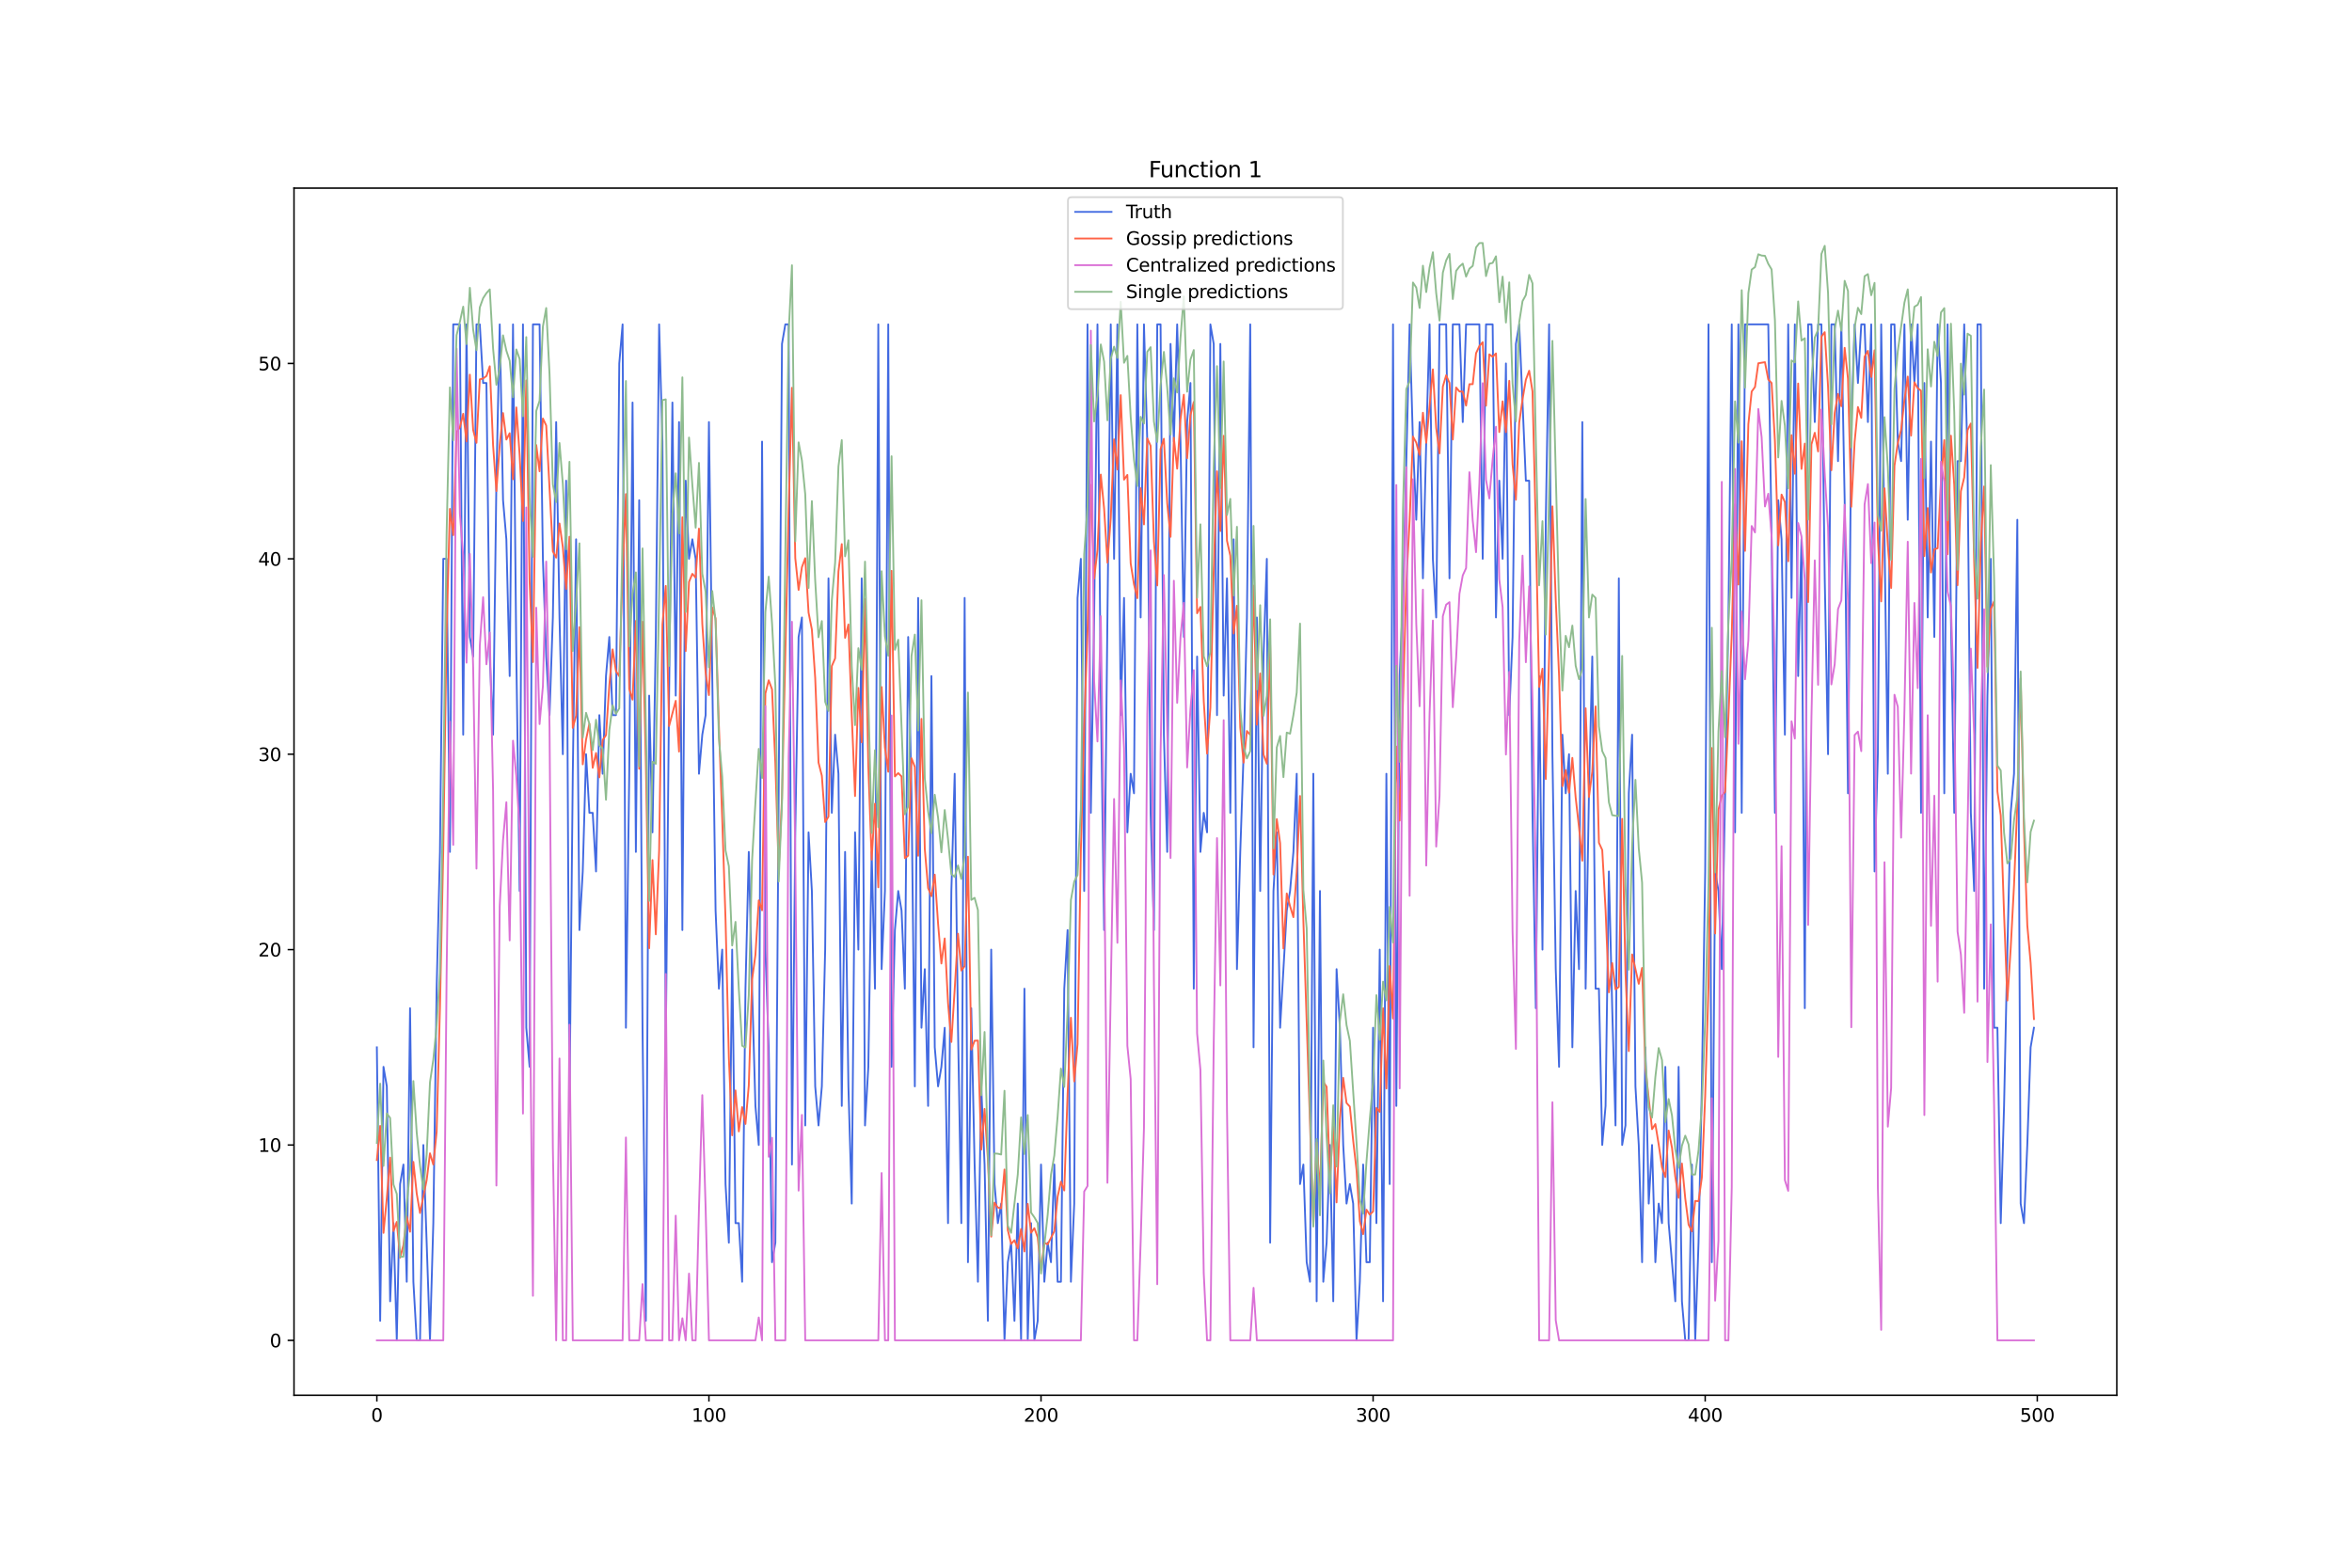 <?xml version="1.0" encoding="utf-8" standalone="no"?>
<!DOCTYPE svg PUBLIC "-//W3C//DTD SVG 1.1//EN"
  "http://www.w3.org/Graphics/SVG/1.1/DTD/svg11.dtd">
<svg xmlns:xlink="http://www.w3.org/1999/xlink" width="1296pt" height="864pt" viewBox="0 0 1296 864" xmlns="http://www.w3.org/2000/svg" version="1.1">
 <defs>
  <style type="text/css">*{stroke-linejoin: round; stroke-linecap: butt}</style>
 </defs>
 <g id="figure_1">
  <g id="patch_1">
   <path d="M 0 864 
L 1296 864 
L 1296 0 
L 0 0 
z
" style="fill: #ffffff"/>
  </g>
  <g id="axes_1">
   <g id="patch_2">
    <path d="M 162 768.96 
L 1166.4 768.96 
L 1166.4 103.68 
L 162 103.68 
z
" style="fill: #ffffff"/>
   </g>
   <g id="matplotlib.axis_1">
    <g id="xtick_1">
     <g id="line2d_1">
      <defs>
       <path id="m78ea3de2fb" d="M 0 0 
L 0 3.5 
" style="stroke: #000000; stroke-width: 0.8"/>
      </defs>
      <g>
       <use xlink:href="#m78ea3de2fb" x="207.655" y="768.96" style="stroke: #000000; stroke-width: 0.8"/>
      </g>
     </g>
     <g id="text_1">
      <!-- 0 -->
      <g transform="translate(204.473 783.558) scale(0.1 -0.1)">
       <defs>
        <path id="DejaVuSans-30" d="M 2034 4250 
Q 1547 4250 1301 3770 
Q 1056 3291 1056 2328 
Q 1056 1369 1301 889 
Q 1547 409 2034 409 
Q 2525 409 2770 889 
Q 3016 1369 3016 2328 
Q 3016 3291 2770 3770 
Q 2525 4250 2034 4250 
z
M 2034 4750 
Q 2819 4750 3233 4129 
Q 3647 3509 3647 2328 
Q 3647 1150 3233 529 
Q 2819 -91 2034 -91 
Q 1250 -91 836 529 
Q 422 1150 422 2328 
Q 422 3509 836 4129 
Q 1250 4750 2034 4750 
z
" transform="scale(0.016)"/>
       </defs>
       <use xlink:href="#DejaVuSans-30"/>
      </g>
     </g>
    </g>
    <g id="xtick_2">
     <g id="line2d_2">
      <g>
       <use xlink:href="#m78ea3de2fb" x="390.639" y="768.96" style="stroke: #000000; stroke-width: 0.8"/>
      </g>
     </g>
     <g id="text_2">
      <!-- 100 -->
      <g transform="translate(381.095 783.558) scale(0.1 -0.1)">
       <defs>
        <path id="DejaVuSans-31" d="M 794 531 
L 1825 531 
L 1825 4091 
L 703 3866 
L 703 4441 
L 1819 4666 
L 2450 4666 
L 2450 531 
L 3481 531 
L 3481 0 
L 794 0 
L 794 531 
z
" transform="scale(0.016)"/>
       </defs>
       <use xlink:href="#DejaVuSans-31"/>
       <use xlink:href="#DejaVuSans-30" x="63.623"/>
       <use xlink:href="#DejaVuSans-30" x="127.246"/>
      </g>
     </g>
    </g>
    <g id="xtick_3">
     <g id="line2d_3">
      <g>
       <use xlink:href="#m78ea3de2fb" x="573.623" y="768.96" style="stroke: #000000; stroke-width: 0.8"/>
      </g>
     </g>
     <g id="text_3">
      <!-- 200 -->
      <g transform="translate(564.079 783.558) scale(0.1 -0.1)">
       <defs>
        <path id="DejaVuSans-32" d="M 1228 531 
L 3431 531 
L 3431 0 
L 469 0 
L 469 531 
Q 828 903 1448 1529 
Q 2069 2156 2228 2338 
Q 2531 2678 2651 2914 
Q 2772 3150 2772 3378 
Q 2772 3750 2511 3984 
Q 2250 4219 1831 4219 
Q 1534 4219 1204 4116 
Q 875 4013 500 3803 
L 500 4441 
Q 881 4594 1212 4672 
Q 1544 4750 1819 4750 
Q 2544 4750 2975 4387 
Q 3406 4025 3406 3419 
Q 3406 3131 3298 2873 
Q 3191 2616 2906 2266 
Q 2828 2175 2409 1742 
Q 1991 1309 1228 531 
z
" transform="scale(0.016)"/>
       </defs>
       <use xlink:href="#DejaVuSans-32"/>
       <use xlink:href="#DejaVuSans-30" x="63.623"/>
       <use xlink:href="#DejaVuSans-30" x="127.246"/>
      </g>
     </g>
    </g>
    <g id="xtick_4">
     <g id="line2d_4">
      <g>
       <use xlink:href="#m78ea3de2fb" x="756.607" y="768.96" style="stroke: #000000; stroke-width: 0.8"/>
      </g>
     </g>
     <g id="text_4">
      <!-- 300 -->
      <g transform="translate(747.063 783.558) scale(0.1 -0.1)">
       <defs>
        <path id="DejaVuSans-33" d="M 2597 2516 
Q 3050 2419 3304 2112 
Q 3559 1806 3559 1356 
Q 3559 666 3084 287 
Q 2609 -91 1734 -91 
Q 1441 -91 1130 -33 
Q 819 25 488 141 
L 488 750 
Q 750 597 1062 519 
Q 1375 441 1716 441 
Q 2309 441 2620 675 
Q 2931 909 2931 1356 
Q 2931 1769 2642 2001 
Q 2353 2234 1838 2234 
L 1294 2234 
L 1294 2753 
L 1863 2753 
Q 2328 2753 2575 2939 
Q 2822 3125 2822 3475 
Q 2822 3834 2567 4026 
Q 2313 4219 1838 4219 
Q 1578 4219 1281 4162 
Q 984 4106 628 3988 
L 628 4550 
Q 988 4650 1302 4700 
Q 1616 4750 1894 4750 
Q 2613 4750 3031 4423 
Q 3450 4097 3450 3541 
Q 3450 3153 3228 2886 
Q 3006 2619 2597 2516 
z
" transform="scale(0.016)"/>
       </defs>
       <use xlink:href="#DejaVuSans-33"/>
       <use xlink:href="#DejaVuSans-30" x="63.623"/>
       <use xlink:href="#DejaVuSans-30" x="127.246"/>
      </g>
     </g>
    </g>
    <g id="xtick_5">
     <g id="line2d_5">
      <g>
       <use xlink:href="#m78ea3de2fb" x="939.591" y="768.96" style="stroke: #000000; stroke-width: 0.8"/>
      </g>
     </g>
     <g id="text_5">
      <!-- 400 -->
      <g transform="translate(930.047 783.558) scale(0.1 -0.1)">
       <defs>
        <path id="DejaVuSans-34" d="M 2419 4116 
L 825 1625 
L 2419 1625 
L 2419 4116 
z
M 2253 4666 
L 3047 4666 
L 3047 1625 
L 3713 1625 
L 3713 1100 
L 3047 1100 
L 3047 0 
L 2419 0 
L 2419 1100 
L 313 1100 
L 313 1709 
L 2253 4666 
z
" transform="scale(0.016)"/>
       </defs>
       <use xlink:href="#DejaVuSans-34"/>
       <use xlink:href="#DejaVuSans-30" x="63.623"/>
       <use xlink:href="#DejaVuSans-30" x="127.246"/>
      </g>
     </g>
    </g>
    <g id="xtick_6">
     <g id="line2d_6">
      <g>
       <use xlink:href="#m78ea3de2fb" x="1122.575" y="768.96" style="stroke: #000000; stroke-width: 0.8"/>
      </g>
     </g>
     <g id="text_6">
      <!-- 500 -->
      <g transform="translate(1113.032 783.558) scale(0.1 -0.1)">
       <defs>
        <path id="DejaVuSans-35" d="M 691 4666 
L 3169 4666 
L 3169 4134 
L 1269 4134 
L 1269 2991 
Q 1406 3038 1543 3061 
Q 1681 3084 1819 3084 
Q 2600 3084 3056 2656 
Q 3513 2228 3513 1497 
Q 3513 744 3044 326 
Q 2575 -91 1722 -91 
Q 1428 -91 1123 -41 
Q 819 9 494 109 
L 494 744 
Q 775 591 1075 516 
Q 1375 441 1709 441 
Q 2250 441 2565 725 
Q 2881 1009 2881 1497 
Q 2881 1984 2565 2268 
Q 2250 2553 1709 2553 
Q 1456 2553 1204 2497 
Q 953 2441 691 2322 
L 691 4666 
z
" transform="scale(0.016)"/>
       </defs>
       <use xlink:href="#DejaVuSans-35"/>
       <use xlink:href="#DejaVuSans-30" x="63.623"/>
       <use xlink:href="#DejaVuSans-30" x="127.246"/>
      </g>
     </g>
    </g>
   </g>
   <g id="matplotlib.axis_2">
    <g id="ytick_1">
     <g id="line2d_7">
      <defs>
       <path id="m65d6805115" d="M 0 0 
L -3.5 0 
" style="stroke: #000000; stroke-width: 0.8"/>
      </defs>
      <g>
       <use xlink:href="#m65d6805115" x="162" y="738.72" style="stroke: #000000; stroke-width: 0.8"/>
      </g>
     </g>
     <g id="text_7">
      <!-- 0 -->
      <g transform="translate(148.637 742.519) scale(0.1 -0.1)">
       <use xlink:href="#DejaVuSans-30"/>
      </g>
     </g>
    </g>
    <g id="ytick_2">
     <g id="line2d_8">
      <g>
       <use xlink:href="#m65d6805115" x="162" y="631.037" style="stroke: #000000; stroke-width: 0.8"/>
      </g>
     </g>
     <g id="text_8">
      <!-- 10 -->
      <g transform="translate(142.275 634.837) scale(0.1 -0.1)">
       <use xlink:href="#DejaVuSans-31"/>
       <use xlink:href="#DejaVuSans-30" x="63.623"/>
      </g>
     </g>
    </g>
    <g id="ytick_3">
     <g id="line2d_9">
      <g>
       <use xlink:href="#m65d6805115" x="162" y="523.355" style="stroke: #000000; stroke-width: 0.8"/>
      </g>
     </g>
     <g id="text_9">
      <!-- 20 -->
      <g transform="translate(142.275 527.154) scale(0.1 -0.1)">
       <use xlink:href="#DejaVuSans-32"/>
       <use xlink:href="#DejaVuSans-30" x="63.623"/>
      </g>
     </g>
    </g>
    <g id="ytick_4">
     <g id="line2d_10">
      <g>
       <use xlink:href="#m65d6805115" x="162" y="415.672" style="stroke: #000000; stroke-width: 0.8"/>
      </g>
     </g>
     <g id="text_10">
      <!-- 30 -->
      <g transform="translate(142.275 419.471) scale(0.1 -0.1)">
       <use xlink:href="#DejaVuSans-33"/>
       <use xlink:href="#DejaVuSans-30" x="63.623"/>
      </g>
     </g>
    </g>
    <g id="ytick_5">
     <g id="line2d_11">
      <g>
       <use xlink:href="#m65d6805115" x="162" y="307.989" style="stroke: #000000; stroke-width: 0.8"/>
      </g>
     </g>
     <g id="text_11">
      <!-- 40 -->
      <g transform="translate(142.275 311.789) scale(0.1 -0.1)">
       <use xlink:href="#DejaVuSans-34"/>
       <use xlink:href="#DejaVuSans-30" x="63.623"/>
      </g>
     </g>
    </g>
    <g id="ytick_6">
     <g id="line2d_12">
      <g>
       <use xlink:href="#m65d6805115" x="162" y="200.307" style="stroke: #000000; stroke-width: 0.8"/>
      </g>
     </g>
     <g id="text_12">
      <!-- 50 -->
      <g transform="translate(142.275 204.106) scale(0.1 -0.1)">
       <use xlink:href="#DejaVuSans-35"/>
       <use xlink:href="#DejaVuSans-30" x="63.623"/>
      </g>
     </g>
    </g>
   </g>
   <g id="line2d_13">
    <path d="M 207.655 577.196 
L 209.484 727.952 
L 211.314 587.964 
L 213.144 598.733 
L 214.974 717.183 
L 216.804 674.11 
L 218.634 738.72 
L 220.463 652.574 
L 222.293 641.806 
L 224.123 706.415 
L 225.953 555.66 
L 227.783 706.415 
L 229.613 738.72 
L 231.442 738.72 
L 233.272 631.037 
L 236.932 738.72 
L 238.762 674.11 
L 240.592 544.891 
L 242.422 469.513 
L 244.251 307.989 
L 246.081 307.989 
L 247.911 469.513 
L 249.741 178.77 
L 253.401 178.77 
L 255.23 404.904 
L 257.06 178.77 
L 258.89 351.063 
L 260.72 361.831 
L 262.55 178.77 
L 264.38 178.77 
L 266.209 211.075 
L 268.039 211.075 
L 269.869 361.831 
L 271.699 404.904 
L 273.529 264.916 
L 275.359 178.77 
L 277.189 275.685 
L 279.018 297.221 
L 280.848 372.599 
L 282.678 178.77 
L 284.508 361.831 
L 286.338 491.05 
L 288.168 178.77 
L 289.997 566.428 
L 291.827 587.964 
L 293.657 178.77 
L 297.317 178.77 
L 299.147 307.989 
L 300.976 361.831 
L 302.806 394.136 
L 304.636 340.294 
L 306.466 232.612 
L 308.296 340.294 
L 310.126 415.672 
L 311.956 264.916 
L 313.785 609.501 
L 315.615 426.44 
L 317.445 297.221 
L 319.275 512.586 
L 321.105 480.282 
L 322.935 415.672 
L 324.764 447.977 
L 326.594 447.977 
L 328.424 480.282 
L 330.254 394.136 
L 332.084 426.44 
L 333.914 372.599 
L 335.743 351.063 
L 337.573 394.136 
L 339.403 394.136 
L 341.233 200.307 
L 343.063 178.77 
L 344.893 566.428 
L 346.723 426.44 
L 348.552 221.843 
L 350.382 469.513 
L 352.212 275.685 
L 354.042 566.428 
L 355.872 727.952 
L 357.702 383.367 
L 359.531 458.745 
L 361.361 351.063 
L 363.191 178.77 
L 365.021 243.38 
L 366.851 577.196 
L 368.681 383.367 
L 370.51 221.843 
L 372.34 383.367 
L 374.17 232.612 
L 376 512.586 
L 377.83 264.916 
L 379.66 307.989 
L 381.489 297.221 
L 383.319 307.989 
L 385.149 426.44 
L 386.979 404.904 
L 388.809 394.136 
L 390.639 232.612 
L 392.469 372.599 
L 394.298 501.818 
L 396.128 544.891 
L 397.958 523.355 
L 399.788 652.574 
L 401.618 684.879 
L 403.448 523.355 
L 405.277 674.11 
L 407.107 674.11 
L 408.937 706.415 
L 410.767 544.891 
L 412.597 469.513 
L 414.427 544.891 
L 416.256 609.501 
L 418.086 631.037 
L 419.916 243.38 
L 421.746 523.355 
L 423.576 577.196 
L 425.406 695.647 
L 427.236 684.879 
L 430.895 189.539 
L 432.725 178.77 
L 434.555 178.77 
L 436.385 641.806 
L 438.215 458.745 
L 440.044 351.063 
L 441.874 340.294 
L 443.704 620.269 
L 445.534 458.745 
L 447.364 491.05 
L 449.194 598.733 
L 451.023 620.269 
L 452.853 598.733 
L 454.683 523.355 
L 456.513 318.758 
L 458.343 447.977 
L 460.173 404.904 
L 462.003 426.44 
L 463.832 609.501 
L 465.662 469.513 
L 467.492 598.733 
L 469.322 663.342 
L 471.152 458.745 
L 472.982 523.355 
L 474.811 318.758 
L 476.641 620.269 
L 478.471 587.964 
L 480.301 469.513 
L 482.131 544.891 
L 483.961 178.77 
L 485.79 534.123 
L 487.62 491.05 
L 489.45 178.77 
L 491.28 587.964 
L 493.11 512.586 
L 494.94 491.05 
L 496.77 501.818 
L 498.599 544.891 
L 500.429 351.063 
L 502.259 437.209 
L 504.089 598.733 
L 505.919 329.526 
L 507.749 566.428 
L 509.578 534.123 
L 511.408 609.501 
L 513.238 372.599 
L 515.068 577.196 
L 516.898 598.733 
L 518.728 587.964 
L 520.557 566.428 
L 522.387 674.11 
L 524.217 491.05 
L 526.047 426.44 
L 527.877 566.428 
L 529.707 674.11 
L 531.536 329.526 
L 533.366 695.647 
L 535.196 555.66 
L 537.026 641.806 
L 538.856 706.415 
L 540.686 598.733 
L 542.516 641.806 
L 544.345 727.952 
L 546.175 523.355 
L 548.005 652.574 
L 549.835 674.11 
L 551.665 663.342 
L 553.495 738.72 
L 555.324 695.647 
L 557.154 684.879 
L 558.984 727.952 
L 560.814 663.342 
L 562.644 738.72 
L 564.474 544.891 
L 566.303 738.72 
L 568.133 674.11 
L 569.963 738.72 
L 571.793 727.952 
L 573.623 641.806 
L 575.453 706.415 
L 577.283 684.879 
L 579.112 695.647 
L 580.942 641.806 
L 582.772 706.415 
L 584.602 706.415 
L 586.432 544.891 
L 588.262 512.586 
L 590.091 706.415 
L 591.921 663.342 
L 593.751 329.526 
L 595.581 307.989 
L 597.411 491.05 
L 599.241 178.77 
L 601.07 447.977 
L 602.9 340.294 
L 604.73 178.77 
L 606.56 383.367 
L 608.39 512.586 
L 610.22 340.294 
L 612.05 178.77 
L 613.879 307.989 
L 615.709 178.77 
L 617.539 394.136 
L 619.369 329.526 
L 621.199 458.745 
L 623.029 426.44 
L 624.858 437.209 
L 626.688 178.77 
L 628.518 340.294 
L 630.348 178.77 
L 632.178 243.38 
L 634.008 447.977 
L 635.837 512.586 
L 637.667 178.77 
L 639.497 178.77 
L 641.327 404.904 
L 643.157 469.513 
L 644.987 189.539 
L 646.817 243.38 
L 648.646 178.77 
L 650.476 243.38 
L 652.306 351.063 
L 654.136 232.612 
L 655.966 211.075 
L 657.796 544.891 
L 659.625 361.831 
L 661.455 469.513 
L 663.285 447.977 
L 665.115 458.745 
L 666.945 178.77 
L 668.775 189.539 
L 670.604 394.136 
L 672.434 189.539 
L 674.264 383.367 
L 676.094 318.758 
L 677.924 447.977 
L 679.754 297.221 
L 681.583 534.123 
L 683.413 469.513 
L 685.243 415.672 
L 687.073 340.294 
L 688.903 178.77 
L 690.733 577.196 
L 692.563 340.294 
L 694.392 491.05 
L 696.222 361.831 
L 698.052 307.989 
L 699.882 684.879 
L 701.712 491.05 
L 703.542 458.745 
L 705.371 566.428 
L 709.031 501.818 
L 710.861 491.05 
L 712.691 469.513 
L 714.521 426.44 
L 716.35 652.574 
L 718.18 641.806 
L 720.01 695.647 
L 721.84 706.415 
L 723.67 426.44 
L 725.5 717.183 
L 727.33 491.05 
L 729.159 706.415 
L 730.989 684.879 
L 732.819 631.037 
L 734.649 717.183 
L 736.479 534.123 
L 738.309 566.428 
L 740.138 631.037 
L 741.968 663.342 
L 743.798 652.574 
L 745.628 663.342 
L 747.458 738.72 
L 749.288 706.415 
L 751.117 641.806 
L 752.947 695.647 
L 754.777 695.647 
L 756.607 566.428 
L 758.437 674.11 
L 760.267 523.355 
L 762.097 717.183 
L 763.926 426.44 
L 765.756 652.574 
L 767.586 178.77 
L 769.416 609.501 
L 771.246 372.599 
L 773.076 329.526 
L 776.735 178.77 
L 778.565 243.38 
L 780.395 286.453 
L 782.225 232.612 
L 784.055 318.758 
L 785.884 243.38 
L 787.714 178.77 
L 789.544 307.989 
L 791.374 340.294 
L 793.204 178.77 
L 796.864 178.77 
L 798.693 318.758 
L 800.523 178.77 
L 804.183 178.77 
L 806.013 232.612 
L 807.843 178.77 
L 815.162 178.77 
L 816.992 307.989 
L 818.822 178.77 
L 822.481 178.77 
L 824.311 340.294 
L 826.141 264.916 
L 827.971 307.989 
L 829.801 200.307 
L 831.63 394.136 
L 833.46 351.063 
L 835.29 189.539 
L 837.12 178.77 
L 840.78 264.916 
L 842.61 264.916 
L 844.439 447.977 
L 846.269 555.66 
L 848.099 372.599 
L 849.929 523.355 
L 851.759 286.453 
L 853.589 178.77 
L 855.418 415.672 
L 857.248 534.123 
L 859.078 587.964 
L 860.908 404.904 
L 862.738 437.209 
L 864.568 415.672 
L 866.397 577.196 
L 868.227 491.05 
L 870.057 534.123 
L 871.887 232.612 
L 873.717 544.891 
L 875.547 437.209 
L 877.377 361.831 
L 879.206 544.891 
L 881.036 544.891 
L 882.866 631.037 
L 884.696 609.501 
L 886.526 480.282 
L 888.356 555.66 
L 890.185 620.269 
L 892.015 318.758 
L 893.845 631.037 
L 895.675 620.269 
L 897.505 437.209 
L 899.335 404.904 
L 901.164 598.733 
L 902.994 631.037 
L 904.824 695.647 
L 906.654 577.196 
L 908.484 663.342 
L 910.314 631.037 
L 912.144 695.647 
L 913.973 663.342 
L 915.803 674.11 
L 917.633 587.964 
L 919.463 674.11 
L 923.123 717.183 
L 924.952 587.964 
L 926.782 717.183 
L 928.612 738.72 
L 930.442 738.72 
L 932.272 641.806 
L 934.102 738.72 
L 935.931 684.879 
L 937.761 598.733 
L 939.591 480.282 
L 941.421 178.77 
L 943.251 695.647 
L 945.081 480.282 
L 946.911 491.05 
L 948.74 534.123 
L 952.4 340.294 
L 954.23 178.77 
L 956.06 458.745 
L 957.89 178.77 
L 959.719 447.977 
L 961.549 178.77 
L 974.358 178.77 
L 976.188 297.221 
L 978.018 447.977 
L 979.848 275.685 
L 981.678 297.221 
L 983.507 404.904 
L 985.337 178.77 
L 987.167 329.526 
L 988.997 178.77 
L 990.827 372.599 
L 992.657 297.221 
L 994.486 555.66 
L 996.316 178.77 
L 998.146 178.77 
L 999.976 232.612 
L 1001.806 178.77 
L 1003.636 178.77 
L 1005.465 318.758 
L 1007.295 415.672 
L 1009.125 178.77 
L 1010.955 178.77 
L 1012.785 254.148 
L 1014.615 178.77 
L 1016.444 275.685 
L 1018.274 437.209 
L 1020.104 232.612 
L 1021.934 178.77 
L 1023.764 211.075 
L 1025.594 178.77 
L 1027.424 178.77 
L 1029.253 232.612 
L 1031.083 178.77 
L 1032.913 480.282 
L 1034.743 415.672 
L 1036.573 178.77 
L 1038.403 297.221 
L 1040.232 426.44 
L 1042.062 178.77 
L 1043.892 178.77 
L 1045.722 243.38 
L 1047.552 254.148 
L 1049.382 178.77 
L 1051.211 286.453 
L 1053.041 178.77 
L 1054.871 211.075 
L 1056.701 178.77 
L 1058.531 447.977 
L 1060.361 211.075 
L 1062.191 340.294 
L 1064.02 243.38 
L 1065.85 351.063 
L 1067.68 178.77 
L 1069.51 211.075 
L 1071.34 437.209 
L 1073.17 178.77 
L 1074.999 340.294 
L 1076.829 447.977 
L 1078.659 254.148 
L 1080.489 254.148 
L 1082.319 178.77 
L 1084.149 254.148 
L 1085.978 447.977 
L 1087.808 491.05 
L 1089.638 178.77 
L 1091.468 178.77 
L 1093.298 544.891 
L 1095.128 383.367 
L 1096.958 307.989 
L 1098.787 566.428 
L 1100.617 566.428 
L 1102.447 674.11 
L 1104.277 609.501 
L 1106.107 523.355 
L 1107.937 447.977 
L 1109.766 426.44 
L 1111.596 286.453 
L 1113.426 663.342 
L 1115.256 674.11 
L 1117.086 631.037 
L 1118.916 577.196 
L 1120.745 566.428 
L 1120.745 566.428 
" clip-path="url(#p6a05d0fd30)" style="fill: none; stroke: #4169e1; stroke-linecap: square"/>
   </g>
   <g id="line2d_14">
    <path d="M 207.655 639.331 
L 209.484 620.522 
L 211.314 679.474 
L 213.144 660.331 
L 214.974 637.991 
L 216.804 678.475 
L 218.634 673.435 
L 220.463 693.126 
L 222.293 686.26 
L 224.123 670.418 
L 225.953 678.857 
L 227.783 640.343 
L 229.613 657.76 
L 231.442 668.533 
L 235.102 650.408 
L 236.932 635.632 
L 238.762 641.848 
L 240.592 623.783 
L 242.422 555.436 
L 244.251 468.261 
L 246.081 348.719 
L 247.911 280.464 
L 249.741 294.929 
L 251.571 238.173 
L 253.401 235.525 
L 255.23 228.041 
L 257.06 243.279 
L 258.89 206.487 
L 260.72 237.014 
L 262.55 244.062 
L 264.38 209.075 
L 266.209 208.59 
L 268.039 207.234 
L 269.869 201.853 
L 271.699 245.41 
L 273.529 270.632 
L 275.359 245.11 
L 277.189 227.657 
L 279.018 242.262 
L 280.848 238.745 
L 282.678 264.122 
L 284.508 224.538 
L 286.338 250.956 
L 288.168 287.14 
L 289.997 209.66 
L 291.827 320.239 
L 293.657 364.902 
L 295.487 245.292 
L 297.317 259.755 
L 299.147 230.642 
L 300.976 234.508 
L 304.636 303.887 
L 306.466 307.355 
L 308.296 288.493 
L 310.126 301.494 
L 311.956 324.637 
L 313.785 295.799 
L 315.615 401.161 
L 317.445 394.479 
L 319.275 345.65 
L 321.105 421.249 
L 322.935 407.603 
L 324.764 398.868 
L 326.594 423.144 
L 328.424 415.013 
L 330.254 428.439 
L 332.084 407.872 
L 333.914 405.166 
L 335.743 377.842 
L 337.573 357.903 
L 339.403 369.875 
L 341.233 372.679 
L 343.063 315.33 
L 344.893 272.301 
L 346.723 379.752 
L 348.552 385.595 
L 350.382 342.208 
L 352.212 423.698 
L 354.042 342.636 
L 355.872 419.99 
L 357.702 522.604 
L 359.531 474.026 
L 361.361 514.934 
L 363.191 468.692 
L 365.021 344.166 
L 366.851 322.909 
L 368.681 400.141 
L 372.34 386.229 
L 374.17 414.216 
L 376 285.092 
L 377.83 358.83 
L 379.66 320.697 
L 381.489 316.25 
L 383.319 318.344 
L 385.149 291.34 
L 386.979 343.867 
L 388.809 370.786 
L 390.639 383.096 
L 392.469 334.834 
L 394.298 340.809 
L 396.128 400.216 
L 397.958 451.125 
L 399.788 506.91 
L 401.618 583.033 
L 403.448 625.711 
L 405.277 600.972 
L 407.107 623.564 
L 408.937 610.155 
L 410.767 619.438 
L 412.597 598.246 
L 414.427 539.795 
L 416.256 526.216 
L 418.086 496.212 
L 419.916 501.701 
L 421.746 382.162 
L 423.576 374.922 
L 425.406 379.924 
L 427.236 420.611 
L 429.065 479.298 
L 430.895 439.949 
L 434.555 281.288 
L 436.385 213.708 
L 438.215 307.61 
L 440.044 325.138 
L 441.874 312.552 
L 443.704 307.637 
L 445.534 337.62 
L 447.364 346.967 
L 449.194 373.651 
L 451.023 420.261 
L 452.853 427.534 
L 454.683 453.039 
L 456.513 450.078 
L 458.343 367.077 
L 460.173 362.862 
L 462.003 314.953 
L 463.832 299.869 
L 465.662 351.539 
L 467.492 344.161 
L 469.322 393.992 
L 471.152 438.734 
L 472.982 379.129 
L 474.811 409.114 
L 476.641 330.151 
L 478.471 422.603 
L 480.301 473.773 
L 482.131 442.937 
L 483.961 489.018 
L 485.79 378.638 
L 487.62 412.014 
L 489.45 425.344 
L 491.28 314.593 
L 493.11 427.902 
L 494.94 426.087 
L 496.77 427.918 
L 498.599 472.962 
L 500.429 471.55 
L 502.259 417.863 
L 504.089 422.665 
L 505.919 471.653 
L 507.749 396.192 
L 509.578 467.919 
L 511.408 489.44 
L 513.238 493.906 
L 515.068 482.046 
L 516.898 509.061 
L 518.728 531.009 
L 520.557 517.209 
L 522.387 552.753 
L 524.217 574.261 
L 526.047 545.415 
L 527.877 514.584 
L 529.707 534.884 
L 531.536 532.478 
L 533.366 472.146 
L 535.196 578.488 
L 537.026 573.569 
L 538.856 573.496 
L 540.686 633.596 
L 542.516 611.157 
L 544.345 638.956 
L 546.175 681.57 
L 548.005 662.813 
L 549.835 665.504 
L 551.665 665.956 
L 553.495 644.54 
L 555.324 677.928 
L 557.154 685.556 
L 558.984 683.526 
L 560.814 687.998 
L 562.644 677.349 
L 564.474 689.72 
L 566.303 663.488 
L 568.133 679.412 
L 569.963 676.884 
L 571.793 681.927 
L 573.623 699.794 
L 575.453 684.955 
L 577.283 685.787 
L 580.942 678.578 
L 582.772 659.516 
L 584.602 651.266 
L 586.432 656.103 
L 588.262 603.062 
L 590.091 560.915 
L 591.921 595.988 
L 593.751 575.452 
L 595.581 468.702 
L 597.411 400.307 
L 599.241 348.093 
L 601.07 267.232 
L 602.9 318.895 
L 604.73 303.207 
L 606.56 261.538 
L 608.39 280.37 
L 610.22 310.074 
L 612.05 285.576 
L 613.879 242.133 
L 615.709 258.739 
L 617.539 217.775 
L 619.369 264.352 
L 621.199 261.735 
L 623.029 310.484 
L 624.858 322.033 
L 626.688 329.673 
L 628.518 269.07 
L 630.348 289.005 
L 632.178 241.627 
L 634.008 245.681 
L 635.837 298.376 
L 637.667 322.657 
L 639.497 247.487 
L 641.327 241.806 
L 643.157 277.382 
L 644.987 295.857 
L 646.817 241.299 
L 648.646 258.312 
L 650.476 231.074 
L 652.306 217.542 
L 654.136 252.519 
L 655.966 228.85 
L 657.796 221.527 
L 659.625 337.986 
L 661.455 334.498 
L 663.285 386.275 
L 665.115 415.305 
L 666.945 389.998 
L 668.775 314.298 
L 670.604 259.727 
L 672.434 292.679 
L 674.264 240.188 
L 676.094 297.993 
L 677.924 306.229 
L 679.754 349.153 
L 681.583 333.828 
L 683.413 400.962 
L 685.243 420.316 
L 687.073 402.862 
L 688.903 405.052 
L 690.733 322.715 
L 692.563 399.415 
L 694.392 371.152 
L 696.222 415.884 
L 698.052 420.92 
L 699.882 355.453 
L 701.712 481.949 
L 703.542 451.467 
L 705.371 464.633 
L 707.201 522.717 
L 709.031 492.401 
L 710.861 499.451 
L 712.691 505.48 
L 714.521 480.465 
L 716.35 438.67 
L 718.18 507.293 
L 723.67 675.122 
L 725.5 629.7 
L 727.33 656.843 
L 729.159 596.277 
L 730.989 598.97 
L 732.819 648.807 
L 734.649 620.621 
L 736.479 662.688 
L 738.309 616.696 
L 740.138 594.056 
L 741.968 607.891 
L 743.798 609.879 
L 745.628 628.582 
L 747.458 644.673 
L 749.288 673.004 
L 751.117 680.2 
L 752.947 666.69 
L 754.777 669.452 
L 756.607 667.662 
L 758.437 610.614 
L 760.267 612.767 
L 762.097 555.667 
L 763.926 599.893 
L 765.756 532.415 
L 767.586 561.321 
L 769.416 411.453 
L 771.246 452.251 
L 774.905 321.008 
L 776.735 286.832 
L 778.565 240.609 
L 780.395 243.951 
L 782.225 250.735 
L 784.055 227.469 
L 785.884 244.037 
L 789.544 203.57 
L 791.374 235.875 
L 793.204 249.888 
L 795.034 213.067 
L 796.864 206.836 
L 798.693 211.035 
L 800.523 242.221 
L 802.353 213.556 
L 804.183 215.756 
L 806.013 215.828 
L 807.843 223.538 
L 809.672 211.734 
L 811.502 211.719 
L 813.332 194.662 
L 815.162 190.741 
L 816.992 188.588 
L 818.822 223.604 
L 820.651 195.304 
L 822.481 196.632 
L 824.311 194.776 
L 826.141 238.121 
L 827.971 221.179 
L 829.801 238.176 
L 831.63 209.866 
L 833.46 255.894 
L 835.29 275.422 
L 837.12 232.942 
L 838.95 220.064 
L 840.78 209.279 
L 842.61 204.314 
L 844.439 215.715 
L 846.269 290.974 
L 848.099 378.631 
L 849.929 368.54 
L 851.759 429.352 
L 853.589 361.295 
L 855.418 279.074 
L 857.248 330.672 
L 859.078 372.332 
L 860.908 433.287 
L 862.738 424.387 
L 864.568 436.866 
L 866.397 417.694 
L 868.227 439.608 
L 870.057 455.866 
L 871.887 474.354 
L 873.717 390.351 
L 875.547 439.265 
L 877.377 425.271 
L 879.206 389.316 
L 881.036 464.471 
L 882.866 468.456 
L 884.696 501.42 
L 886.526 546.909 
L 888.356 530.784 
L 890.185 545.292 
L 892.015 543.924 
L 893.845 451.304 
L 895.675 536.313 
L 897.505 579.289 
L 899.335 526.002 
L 902.994 542.213 
L 904.824 533.461 
L 906.654 588.493 
L 910.314 622.319 
L 912.144 619.504 
L 913.973 630.76 
L 915.803 643.374 
L 917.633 648.739 
L 919.463 623.082 
L 921.293 632.548 
L 923.123 648.58 
L 924.952 660.163 
L 926.782 641.258 
L 928.612 660.483 
L 930.442 674.917 
L 932.272 678.623 
L 934.102 661.868 
L 935.931 662.014 
L 937.761 648.93 
L 939.591 604.113 
L 941.421 543.562 
L 943.251 412.269 
L 945.081 514.458 
L 946.911 446.254 
L 948.74 438.459 
L 950.57 436.423 
L 952.4 395.242 
L 954.23 349.507 
L 956.06 277.969 
L 957.89 322.141 
L 959.719 243.195 
L 961.549 303.61 
L 963.379 233.773 
L 965.209 215.785 
L 967.039 213.276 
L 968.869 200.203 
L 972.528 199.6 
L 974.358 209.168 
L 976.188 211.085 
L 978.018 243.05 
L 979.848 300.553 
L 981.678 272.575 
L 983.507 276.708 
L 985.337 309.316 
L 987.167 239.83 
L 988.997 261.098 
L 990.827 211.381 
L 992.657 258.434 
L 994.486 244.476 
L 996.316 331.814 
L 998.146 244.857 
L 999.976 238.518 
L 1001.806 248.807 
L 1003.636 185.489 
L 1005.465 183.059 
L 1007.295 213.104 
L 1009.125 259.189 
L 1010.955 227.584 
L 1012.785 217.108 
L 1014.615 223.877 
L 1016.444 191.692 
L 1018.274 208.688 
L 1020.104 279.305 
L 1021.934 243.594 
L 1023.764 224.307 
L 1025.594 230.308 
L 1027.424 196.589 
L 1029.253 193.343 
L 1031.083 207.77 
L 1032.913 193.059 
L 1034.743 296.897 
L 1036.573 331.432 
L 1038.403 269.14 
L 1040.232 300.307 
L 1042.062 324.064 
L 1043.892 256.649 
L 1045.722 244.204 
L 1047.552 236.869 
L 1049.382 220.382 
L 1051.211 207.549 
L 1053.041 240.068 
L 1054.871 210.71 
L 1056.701 213.949 
L 1058.531 215.289 
L 1060.361 306.499 
L 1062.191 280.01 
L 1064.02 315.521 
L 1065.85 302.747 
L 1067.68 302.155 
L 1069.51 265.333 
L 1071.34 242.569 
L 1073.17 305.462 
L 1074.999 240.117 
L 1076.829 267.225 
L 1078.659 322.505 
L 1080.489 270.706 
L 1082.319 263.111 
L 1084.149 237.046 
L 1085.978 233.393 
L 1087.808 309.631 
L 1089.638 368.079 
L 1091.468 299.147 
L 1093.298 268.089 
L 1095.128 367.491 
L 1096.958 335.663 
L 1098.787 331.392 
L 1100.617 436.217 
L 1102.447 449.391 
L 1104.277 503.779 
L 1106.107 551.41 
L 1107.937 522.538 
L 1109.766 487.982 
L 1111.596 443.067 
L 1113.426 373.934 
L 1115.256 457.638 
L 1117.086 509.952 
L 1118.916 530.602 
L 1120.745 561.617 
L 1120.745 561.617 
" clip-path="url(#p6a05d0fd30)" style="fill: none; stroke: #ff6347; stroke-linecap: square"/>
   </g>
   <g id="line2d_15">
    <path d="M 207.655 738.72 
L 244.251 738.72 
L 246.081 538.295 
L 247.911 397.724 
L 249.741 465.633 
L 251.571 192.144 
L 253.401 283.135 
L 255.23 306.359 
L 257.06 365.24 
L 258.89 305.259 
L 260.72 367.88 
L 262.55 478.711 
L 264.38 355.748 
L 266.209 329.16 
L 268.039 366.126 
L 269.869 348.605 
L 271.699 436.143 
L 273.529 653.385 
L 275.359 499.365 
L 277.189 463.051 
L 279.018 442.153 
L 280.848 518.281 
L 282.678 408.211 
L 284.508 427.812 
L 286.338 457.8 
L 288.168 613.731 
L 289.997 279.691 
L 291.827 532.904 
L 293.657 714.159 
L 295.487 334.921 
L 297.317 399.076 
L 299.147 378.207 
L 300.976 309.501 
L 302.806 401.035 
L 304.636 632.68 
L 306.466 738.72 
L 308.296 583.363 
L 310.126 738.72 
L 311.956 738.72 
L 313.785 564.754 
L 315.615 738.72 
L 343.063 738.72 
L 344.893 626.902 
L 346.723 738.72 
L 352.212 738.72 
L 354.042 707.692 
L 355.872 738.72 
L 365.021 738.72 
L 366.851 536.818 
L 368.681 738.72 
L 370.51 738.72 
L 372.34 670.012 
L 374.17 738.72 
L 376 726.531 
L 377.83 738.72 
L 379.66 701.919 
L 381.489 738.72 
L 383.319 738.72 
L 385.149 666.019 
L 386.979 603.559 
L 388.809 665.628 
L 390.639 738.72 
L 416.256 738.72 
L 418.086 726.103 
L 419.916 738.72 
L 421.746 389.19 
L 423.576 637.526 
L 425.406 627.077 
L 427.236 738.72 
L 432.725 738.72 
L 434.555 416.931 
L 436.385 342.679 
L 438.215 472.464 
L 440.044 656.194 
L 441.874 614.462 
L 443.704 738.72 
L 483.961 738.72 
L 485.79 646.496 
L 487.62 738.72 
L 489.45 738.72 
L 491.28 394.313 
L 493.11 738.72 
L 595.581 738.72 
L 597.411 656.662 
L 599.241 653.674 
L 601.07 182.25 
L 602.9 375.52 
L 604.73 408.646 
L 606.56 339.607 
L 608.39 467.635 
L 610.22 651.881 
L 613.879 440.342 
L 615.709 519.591 
L 617.539 374.993 
L 619.369 412.479 
L 621.199 576.386 
L 623.029 594.717 
L 624.858 738.72 
L 626.688 738.72 
L 628.518 684.807 
L 630.348 621.523 
L 632.178 393.771 
L 634.008 303.316 
L 635.837 542.543 
L 637.667 707.785 
L 639.497 415.054 
L 641.327 316.912 
L 643.157 401.649 
L 644.987 472.868 
L 646.817 320.062 
L 648.646 387.382 
L 650.476 351.24 
L 652.306 332.238 
L 654.136 422.975 
L 655.966 390.619 
L 657.796 369.315 
L 659.625 569.499 
L 661.455 589.705 
L 663.285 701.661 
L 665.115 738.72 
L 666.945 738.72 
L 668.775 575.745 
L 670.604 461.892 
L 672.434 543.101 
L 674.264 396.925 
L 676.094 611.739 
L 677.924 738.72 
L 688.903 738.72 
L 690.733 709.769 
L 692.563 738.72 
L 767.586 738.72 
L 769.416 267.312 
L 771.246 599.835 
L 773.076 347.142 
L 774.905 257.489 
L 776.735 493.697 
L 778.565 264.083 
L 780.395 343.75 
L 782.225 389.234 
L 784.055 324.972 
L 785.884 477.043 
L 787.714 393.881 
L 789.544 341.995 
L 791.374 466.587 
L 793.204 438.712 
L 795.034 339.617 
L 796.864 333.237 
L 798.693 331.86 
L 800.523 389.755 
L 802.353 362.688 
L 804.183 327.242 
L 806.013 317.113 
L 807.843 313.113 
L 809.672 260.258 
L 811.502 286.929 
L 813.332 304.321 
L 815.162 266.821 
L 816.992 211.162 
L 818.822 264.382 
L 820.651 274.706 
L 822.481 253.134 
L 824.311 235.185 
L 826.141 319.356 
L 827.971 334.645 
L 829.801 415.844 
L 831.63 370.294 
L 833.46 513.618 
L 835.29 578.085 
L 837.12 353.459 
L 838.95 306.225 
L 840.78 364.973 
L 842.61 323.121 
L 844.439 385.529 
L 846.269 480.771 
L 848.099 738.72 
L 853.589 738.72 
L 855.418 607.486 
L 857.248 727.663 
L 859.078 738.72 
L 941.421 738.72 
L 943.251 605.27 
L 945.081 716.843 
L 946.911 683.76 
L 948.74 265.571 
L 950.57 738.72 
L 952.4 738.72 
L 954.23 654.365 
L 956.06 258.429 
L 957.89 409.917 
L 959.719 337.066 
L 961.549 374.344 
L 963.379 352.942 
L 965.209 289.885 
L 967.039 293.444 
L 968.869 225.41 
L 970.698 240.969 
L 972.528 279.137 
L 974.358 272.105 
L 976.188 295.614 
L 978.018 369.984 
L 979.848 582.508 
L 981.678 466.343 
L 983.507 650.407 
L 985.337 656.3 
L 987.167 397.543 
L 988.997 407.03 
L 990.827 288.259 
L 992.657 295.624 
L 994.486 319.879 
L 996.316 509.769 
L 998.146 395.244 
L 999.976 308.849 
L 1001.806 377.42 
L 1003.636 225.707 
L 1005.465 261.284 
L 1007.295 290.639 
L 1009.125 377.214 
L 1010.955 366.068 
L 1012.785 335.701 
L 1014.615 330.912 
L 1016.444 278.175 
L 1018.274 331.234 
L 1020.104 566.15 
L 1021.934 405.094 
L 1023.764 403.227 
L 1025.594 413.978 
L 1027.424 277.992 
L 1029.253 266.794 
L 1031.083 310.385 
L 1032.913 287.989 
L 1034.743 654.297 
L 1036.573 732.927 
L 1038.403 475.198 
L 1040.232 620.936 
L 1042.062 599.646 
L 1043.892 382.895 
L 1045.722 389.508 
L 1047.552 461.645 
L 1049.382 391.708 
L 1051.211 298.564 
L 1053.041 426.365 
L 1054.871 332.302 
L 1056.701 379.272 
L 1058.531 252.895 
L 1060.361 614.555 
L 1062.191 394.178 
L 1064.02 510.272 
L 1065.85 438.549 
L 1067.68 541.024 
L 1069.51 254.466 
L 1071.34 265.59 
L 1073.17 326.101 
L 1074.999 334.085 
L 1076.829 388.166 
L 1078.659 513.464 
L 1080.489 526.086 
L 1082.319 558.172 
L 1085.978 357.474 
L 1087.808 404.866 
L 1089.638 552.033 
L 1091.468 396.359 
L 1093.298 335.806 
L 1095.128 585.303 
L 1096.958 509.467 
L 1098.787 609.509 
L 1100.617 738.72 
L 1120.745 738.72 
L 1120.745 738.72 
" clip-path="url(#p6a05d0fd30)" style="fill: none; stroke: #da70d6; stroke-linecap: square"/>
   </g>
   <g id="line2d_16">
    <path d="M 207.655 629.901 
L 209.484 597.239 
L 211.314 642.556 
L 213.144 613.677 
L 214.974 616.124 
L 216.804 652.81 
L 218.634 658.012 
L 220.463 692.659 
L 222.293 692.59 
L 224.123 663.467 
L 225.953 645.093 
L 227.783 595.801 
L 229.613 624.151 
L 231.442 642.504 
L 233.272 655.543 
L 235.102 636.484 
L 236.932 596.487 
L 238.762 584.043 
L 240.592 565.416 
L 242.422 536.168 
L 244.251 434.554 
L 246.081 294.401 
L 247.911 213.515 
L 249.741 242.652 
L 251.571 184.726 
L 253.401 177.404 
L 255.23 169.009 
L 257.06 189.652 
L 258.89 158.631 
L 260.72 181.642 
L 262.55 193.012 
L 264.38 169.424 
L 266.209 164.348 
L 268.039 161.542 
L 269.869 159.483 
L 271.699 192.034 
L 273.529 212.073 
L 275.359 202.983 
L 277.189 184.818 
L 279.018 193.264 
L 280.848 198.819 
L 282.678 218.9 
L 284.508 192.586 
L 286.338 197.877 
L 288.168 229.418 
L 289.997 185.789 
L 291.827 274.227 
L 293.657 306.845 
L 295.487 226.495 
L 297.317 220.856 
L 299.147 180.006 
L 300.976 169.757 
L 302.806 206.26 
L 304.636 266.987 
L 306.466 276.727 
L 308.296 244.15 
L 310.126 266.663 
L 311.956 302.757 
L 313.785 254.516 
L 315.615 358.806 
L 317.445 331.681 
L 319.275 299.445 
L 321.105 406.501 
L 322.935 392.855 
L 324.764 398.937 
L 326.594 413.432 
L 328.424 396.692 
L 330.254 410.729 
L 332.084 412.716 
L 333.914 440.779 
L 335.743 402.491 
L 337.573 388.686 
L 339.403 393.443 
L 341.233 390.384 
L 343.063 292.807 
L 344.893 209.989 
L 346.723 356.252 
L 348.552 327.165 
L 350.382 315.461 
L 352.212 422.321 
L 354.042 302.24 
L 357.702 496.497 
L 359.531 419.801 
L 361.361 420.973 
L 363.191 327.876 
L 365.021 220.523 
L 366.851 220.099 
L 368.681 367.008 
L 370.51 283.391 
L 372.34 260.848 
L 374.17 294.033 
L 376 207.967 
L 377.83 337.288 
L 379.66 241.158 
L 381.489 267.115 
L 383.319 290.812 
L 385.149 255.122 
L 386.979 316.178 
L 388.809 326.054 
L 390.639 367.791 
L 392.469 325.729 
L 394.298 342.344 
L 396.128 406.802 
L 397.958 428.078 
L 399.788 468.721 
L 401.618 477.425 
L 403.448 521.107 
L 405.277 508.076 
L 407.107 545.186 
L 408.937 576.315 
L 410.767 577.362 
L 412.597 548.426 
L 414.427 473.938 
L 416.256 442.285 
L 418.086 412.724 
L 419.916 428.825 
L 421.746 337.375 
L 423.576 317.82 
L 425.406 343.473 
L 427.236 377.922 
L 429.065 485.872 
L 430.895 442.482 
L 432.725 304.699 
L 434.555 183.821 
L 436.385 146.192 
L 438.215 298.349 
L 440.044 243.787 
L 441.874 253.788 
L 443.704 272.417 
L 445.534 324.046 
L 447.364 276.175 
L 449.194 320.034 
L 451.023 351.222 
L 452.853 342.283 
L 454.683 386.768 
L 456.513 391.822 
L 458.343 330.996 
L 460.173 310.064 
L 462.003 257.084 
L 463.832 242.556 
L 465.662 306.604 
L 467.492 297.751 
L 469.322 367.18 
L 471.152 399.636 
L 472.982 357.238 
L 474.811 369.141 
L 476.641 309.528 
L 480.301 459.093 
L 482.131 413.464 
L 483.961 455.926 
L 485.79 314.803 
L 487.62 350.655 
L 489.45 361.394 
L 491.28 251.449 
L 493.11 358.112 
L 494.94 352.584 
L 498.599 448.811 
L 500.429 444.433 
L 502.259 361.526 
L 504.089 349.73 
L 505.919 402.588 
L 507.749 330.816 
L 509.578 428.909 
L 511.408 447.069 
L 513.238 459.177 
L 515.068 438.009 
L 516.898 450.71 
L 518.728 469.741 
L 520.557 446.419 
L 522.387 462.509 
L 524.217 481.681 
L 526.047 483.309 
L 527.877 476.961 
L 529.707 484.405 
L 531.536 471.52 
L 533.366 381.678 
L 535.196 495.972 
L 537.026 494.814 
L 538.856 501.566 
L 540.686 603.62 
L 542.516 568.749 
L 544.345 635.733 
L 546.175 680.791 
L 548.005 635.701 
L 549.835 635.857 
L 551.665 636.281 
L 553.495 601.151 
L 555.324 675.481 
L 557.154 679.436 
L 560.814 647.279 
L 562.644 615.822 
L 564.474 636.013 
L 566.303 614.542 
L 568.133 668.29 
L 569.963 670.901 
L 571.793 674.046 
L 573.623 701.891 
L 575.453 686.275 
L 577.283 669.624 
L 579.112 647.434 
L 580.942 636.862 
L 582.772 615.298 
L 584.602 588.921 
L 586.432 599.045 
L 588.262 557.085 
L 590.091 496.015 
L 591.921 485.878 
L 593.751 482.261 
L 595.581 446.167 
L 597.411 305.48 
L 599.241 279.021 
L 601.07 190.168 
L 602.9 232.289 
L 604.73 217.868 
L 606.56 189.836 
L 608.39 199.282 
L 610.22 231.664 
L 612.05 197.727 
L 613.879 191.058 
L 615.709 197.266 
L 617.539 166.345 
L 619.369 199.933 
L 621.199 196.137 
L 623.029 229.805 
L 624.858 253.314 
L 626.688 267.88 
L 628.518 229.725 
L 630.348 233.41 
L 632.178 193.893 
L 634.008 191.335 
L 635.837 232.306 
L 637.667 243.573 
L 639.497 212.384 
L 641.327 193.942 
L 643.157 213.611 
L 644.987 239.585 
L 646.817 208.518 
L 648.646 216.314 
L 650.476 186.15 
L 652.306 163.35 
L 654.136 215.889 
L 655.966 198.146 
L 657.796 192.913 
L 659.625 329.434 
L 661.455 288.963 
L 663.285 361.702 
L 665.115 367.185 
L 666.945 359.308 
L 668.775 256.965 
L 670.604 201.785 
L 672.434 268.986 
L 674.264 199.231 
L 676.094 283.826 
L 677.924 274.968 
L 679.754 328.181 
L 681.583 290.327 
L 683.413 390.391 
L 685.243 411.607 
L 687.073 417.98 
L 688.903 413.975 
L 690.733 289.841 
L 692.563 380.011 
L 694.392 333.539 
L 696.222 394.454 
L 698.052 383.481 
L 699.882 341.333 
L 701.712 467.462 
L 703.542 411.924 
L 705.371 405.633 
L 707.201 428.311 
L 709.031 403.765 
L 710.861 404.341 
L 712.691 394.092 
L 714.521 381.693 
L 716.35 343.68 
L 718.18 490.407 
L 720.01 511.619 
L 721.84 610.961 
L 723.67 676.005 
L 725.5 627.777 
L 727.33 669.798 
L 729.159 584.488 
L 730.989 626.341 
L 732.819 657.624 
L 734.649 609.154 
L 736.479 642.932 
L 738.309 562.719 
L 740.138 547.974 
L 741.968 564.959 
L 743.798 573.616 
L 747.458 629.518 
L 749.288 660.897 
L 751.117 668.873 
L 752.947 640.398 
L 754.777 616.914 
L 756.607 596.248 
L 758.437 548.467 
L 760.267 573.108 
L 762.097 541.013 
L 763.926 551.285 
L 765.756 499.814 
L 767.586 519.431 
L 769.416 366.938 
L 771.246 419.873 
L 773.076 280.634 
L 774.905 214.439 
L 776.735 210.165 
L 778.565 155.701 
L 780.395 158.51 
L 782.225 169.732 
L 784.055 146.423 
L 785.884 160.977 
L 787.714 147.44 
L 789.544 139.027 
L 791.374 161.57 
L 793.204 176.669 
L 795.034 150.294 
L 796.864 143.505 
L 798.693 139.917 
L 800.523 164.829 
L 802.353 149.312 
L 804.183 146.878 
L 806.013 145.296 
L 807.843 152.451 
L 809.672 148.08 
L 811.502 146.556 
L 813.332 136.334 
L 815.162 133.969 
L 816.992 133.92 
L 818.822 152.155 
L 820.651 145.332 
L 822.481 144.902 
L 824.311 141.265 
L 826.141 166.531 
L 827.971 152.448 
L 829.801 177.756 
L 831.63 155.621 
L 833.46 211.488 
L 835.29 232.241 
L 837.12 177.571 
L 838.95 165.965 
L 840.78 162.6 
L 842.61 151.516 
L 844.439 156.162 
L 846.269 242.257 
L 848.099 322.563 
L 849.929 287.237 
L 851.759 349.721 
L 853.589 272.52 
L 855.418 187.874 
L 859.078 333.402 
L 860.908 380.606 
L 862.738 350.428 
L 864.568 356.723 
L 866.397 344.767 
L 868.227 366.922 
L 870.057 374.3 
L 871.887 368.909 
L 873.717 275.03 
L 875.547 340.306 
L 877.377 327.688 
L 879.206 329.541 
L 881.036 400.359 
L 882.866 413.945 
L 884.696 417.739 
L 886.526 442.113 
L 888.356 449.283 
L 890.185 449.597 
L 892.015 449.742 
L 893.845 361.511 
L 895.675 487.519 
L 897.505 534.431 
L 899.335 465.779 
L 901.164 429.794 
L 902.994 467.574 
L 904.824 486.455 
L 906.654 583.947 
L 908.484 610.348 
L 910.314 615.939 
L 912.144 593.527 
L 913.973 577.615 
L 915.803 584.232 
L 917.633 618.449 
L 919.463 605.702 
L 921.293 614.73 
L 923.123 633.38 
L 924.952 643.597 
L 926.782 631.45 
L 928.612 625.897 
L 930.442 630.723 
L 932.272 647.32 
L 934.102 647.318 
L 935.931 633.946 
L 937.761 609.248 
L 939.591 562.438 
L 941.421 487 
L 943.251 345.979 
L 945.081 480.832 
L 946.911 403.145 
L 948.74 369.851 
L 950.57 406.301 
L 952.4 342.319 
L 954.23 308.491 
L 956.06 221.216 
L 957.89 243.972 
L 959.719 159.921 
L 961.549 213.62 
L 963.379 161.553 
L 965.209 148.56 
L 967.039 147.219 
L 968.869 140.132 
L 970.698 140.842 
L 972.528 140.986 
L 974.358 145.418 
L 976.188 148.496 
L 978.018 176.394 
L 979.848 252.099 
L 981.678 220.941 
L 983.507 234.629 
L 985.337 269.141 
L 987.167 198.651 
L 988.997 199.749 
L 990.827 166.137 
L 992.657 187.684 
L 994.486 186.398 
L 996.316 286.41 
L 998.146 209.517 
L 999.976 186.06 
L 1001.806 181.704 
L 1003.636 139.971 
L 1005.465 135.465 
L 1007.295 161.55 
L 1009.125 233.832 
L 1010.955 181.401 
L 1012.785 171.195 
L 1014.615 182.273 
L 1016.444 154.765 
L 1018.274 160.363 
L 1020.104 246.567 
L 1021.934 180.56 
L 1023.764 169.641 
L 1025.594 173.118 
L 1027.424 152.232 
L 1029.253 151.068 
L 1031.083 162.714 
L 1032.913 155.902 
L 1034.743 283.85 
L 1036.573 292.514 
L 1038.403 229.887 
L 1040.232 257.352 
L 1042.062 308.59 
L 1043.892 214.569 
L 1045.722 193.575 
L 1049.382 166.769 
L 1051.211 159.462 
L 1053.041 187.684 
L 1054.871 169.096 
L 1056.701 167.947 
L 1058.531 163.707 
L 1060.361 263.484 
L 1062.191 192.489 
L 1064.02 213.005 
L 1065.85 188.339 
L 1067.68 196.176 
L 1069.51 172.204 
L 1071.34 169.814 
L 1073.17 286.718 
L 1074.999 178.407 
L 1076.829 227.225 
L 1078.659 314.043 
L 1080.489 200.402 
L 1082.319 217.472 
L 1084.149 183.882 
L 1085.978 185.048 
L 1087.808 301.476 
L 1089.638 329.973 
L 1091.468 246.408 
L 1093.298 214.696 
L 1095.128 370.503 
L 1096.958 256.347 
L 1098.787 318.723 
L 1100.617 421.902 
L 1102.447 424.616 
L 1104.277 458.934 
L 1106.107 475.86 
L 1107.937 473.338 
L 1109.766 452.173 
L 1111.596 439.235 
L 1113.426 370.083 
L 1115.256 450.986 
L 1117.086 486.312 
L 1118.916 458.461 
L 1120.745 452.275 
L 1120.745 452.275 
" clip-path="url(#p6a05d0fd30)" style="fill: none; stroke: #8fbc8f; stroke-linecap: square"/>
   </g>
   <g id="patch_3">
    <path d="M 162 768.96 
L 162 103.68 
" style="fill: none; stroke: #000000; stroke-width: 0.8; stroke-linejoin: miter; stroke-linecap: square"/>
   </g>
   <g id="patch_4">
    <path d="M 1166.4 768.96 
L 1166.4 103.68 
" style="fill: none; stroke: #000000; stroke-width: 0.8; stroke-linejoin: miter; stroke-linecap: square"/>
   </g>
   <g id="patch_5">
    <path d="M 162 768.96 
L 1166.4 768.96 
" style="fill: none; stroke: #000000; stroke-width: 0.8; stroke-linejoin: miter; stroke-linecap: square"/>
   </g>
   <g id="patch_6">
    <path d="M 162 103.68 
L 1166.4 103.68 
" style="fill: none; stroke: #000000; stroke-width: 0.8; stroke-linejoin: miter; stroke-linecap: square"/>
   </g>
   <g id="text_13">
    <!-- Function 1 -->
    <g transform="translate(632.958 97.68) scale(0.12 -0.12)">
     <defs>
      <path id="DejaVuSans-46" d="M 628 4666 
L 3309 4666 
L 3309 4134 
L 1259 4134 
L 1259 2759 
L 3109 2759 
L 3109 2228 
L 1259 2228 
L 1259 0 
L 628 0 
L 628 4666 
z
" transform="scale(0.016)"/>
      <path id="DejaVuSans-75" d="M 544 1381 
L 544 3500 
L 1119 3500 
L 1119 1403 
Q 1119 906 1312 657 
Q 1506 409 1894 409 
Q 2359 409 2629 706 
Q 2900 1003 2900 1516 
L 2900 3500 
L 3475 3500 
L 3475 0 
L 2900 0 
L 2900 538 
Q 2691 219 2414 64 
Q 2138 -91 1772 -91 
Q 1169 -91 856 284 
Q 544 659 544 1381 
z
M 1991 3584 
L 1991 3584 
z
" transform="scale(0.016)"/>
      <path id="DejaVuSans-6e" d="M 3513 2113 
L 3513 0 
L 2938 0 
L 2938 2094 
Q 2938 2591 2744 2837 
Q 2550 3084 2163 3084 
Q 1697 3084 1428 2787 
Q 1159 2491 1159 1978 
L 1159 0 
L 581 0 
L 581 3500 
L 1159 3500 
L 1159 2956 
Q 1366 3272 1645 3428 
Q 1925 3584 2291 3584 
Q 2894 3584 3203 3211 
Q 3513 2838 3513 2113 
z
" transform="scale(0.016)"/>
      <path id="DejaVuSans-63" d="M 3122 3366 
L 3122 2828 
Q 2878 2963 2633 3030 
Q 2388 3097 2138 3097 
Q 1578 3097 1268 2742 
Q 959 2388 959 1747 
Q 959 1106 1268 751 
Q 1578 397 2138 397 
Q 2388 397 2633 464 
Q 2878 531 3122 666 
L 3122 134 
Q 2881 22 2623 -34 
Q 2366 -91 2075 -91 
Q 1284 -91 818 406 
Q 353 903 353 1747 
Q 353 2603 823 3093 
Q 1294 3584 2113 3584 
Q 2378 3584 2631 3529 
Q 2884 3475 3122 3366 
z
" transform="scale(0.016)"/>
      <path id="DejaVuSans-74" d="M 1172 4494 
L 1172 3500 
L 2356 3500 
L 2356 3053 
L 1172 3053 
L 1172 1153 
Q 1172 725 1289 603 
Q 1406 481 1766 481 
L 2356 481 
L 2356 0 
L 1766 0 
Q 1100 0 847 248 
Q 594 497 594 1153 
L 594 3053 
L 172 3053 
L 172 3500 
L 594 3500 
L 594 4494 
L 1172 4494 
z
" transform="scale(0.016)"/>
      <path id="DejaVuSans-69" d="M 603 3500 
L 1178 3500 
L 1178 0 
L 603 0 
L 603 3500 
z
M 603 4863 
L 1178 4863 
L 1178 4134 
L 603 4134 
L 603 4863 
z
" transform="scale(0.016)"/>
      <path id="DejaVuSans-6f" d="M 1959 3097 
Q 1497 3097 1228 2736 
Q 959 2375 959 1747 
Q 959 1119 1226 758 
Q 1494 397 1959 397 
Q 2419 397 2687 759 
Q 2956 1122 2956 1747 
Q 2956 2369 2687 2733 
Q 2419 3097 1959 3097 
z
M 1959 3584 
Q 2709 3584 3137 3096 
Q 3566 2609 3566 1747 
Q 3566 888 3137 398 
Q 2709 -91 1959 -91 
Q 1206 -91 779 398 
Q 353 888 353 1747 
Q 353 2609 779 3096 
Q 1206 3584 1959 3584 
z
" transform="scale(0.016)"/>
      <path id="DejaVuSans-20" transform="scale(0.016)"/>
     </defs>
     <use xlink:href="#DejaVuSans-46"/>
     <use xlink:href="#DejaVuSans-75" x="52.02"/>
     <use xlink:href="#DejaVuSans-6e" x="115.398"/>
     <use xlink:href="#DejaVuSans-63" x="178.777"/>
     <use xlink:href="#DejaVuSans-74" x="233.758"/>
     <use xlink:href="#DejaVuSans-69" x="272.967"/>
     <use xlink:href="#DejaVuSans-6f" x="300.75"/>
     <use xlink:href="#DejaVuSans-6e" x="361.932"/>
     <use xlink:href="#DejaVuSans-20" x="425.311"/>
     <use xlink:href="#DejaVuSans-31" x="457.098"/>
    </g>
   </g>
   <g id="legend_1">
    <g id="patch_7">
     <path d="M 590.453 170.393 
L 737.947 170.393 
Q 739.947 170.393 739.947 168.393 
L 739.947 110.68 
Q 739.947 108.68 737.947 108.68 
L 590.453 108.68 
Q 588.453 108.68 588.453 110.68 
L 588.453 168.393 
Q 588.453 170.393 590.453 170.393 
z
" style="fill: #ffffff; opacity: 0.8; stroke: #cccccc; stroke-linejoin: miter"/>
    </g>
    <g id="line2d_17">
     <path d="M 592.453 116.778 
L 602.453 116.778 
L 612.453 116.778 
" style="fill: none; stroke: #4169e1; stroke-linecap: square"/>
    </g>
    <g id="text_14">
     <!-- Truth -->
     <g transform="translate(620.453 120.278) scale(0.1 -0.1)">
      <defs>
       <path id="DejaVuSans-54" d="M -19 4666 
L 3928 4666 
L 3928 4134 
L 2272 4134 
L 2272 0 
L 1638 0 
L 1638 4134 
L -19 4134 
L -19 4666 
z
" transform="scale(0.016)"/>
       <path id="DejaVuSans-72" d="M 2631 2963 
Q 2534 3019 2420 3045 
Q 2306 3072 2169 3072 
Q 1681 3072 1420 2755 
Q 1159 2438 1159 1844 
L 1159 0 
L 581 0 
L 581 3500 
L 1159 3500 
L 1159 2956 
Q 1341 3275 1631 3429 
Q 1922 3584 2338 3584 
Q 2397 3584 2469 3576 
Q 2541 3569 2628 3553 
L 2631 2963 
z
" transform="scale(0.016)"/>
       <path id="DejaVuSans-68" d="M 3513 2113 
L 3513 0 
L 2938 0 
L 2938 2094 
Q 2938 2591 2744 2837 
Q 2550 3084 2163 3084 
Q 1697 3084 1428 2787 
Q 1159 2491 1159 1978 
L 1159 0 
L 581 0 
L 581 4863 
L 1159 4863 
L 1159 2956 
Q 1366 3272 1645 3428 
Q 1925 3584 2291 3584 
Q 2894 3584 3203 3211 
Q 3513 2838 3513 2113 
z
" transform="scale(0.016)"/>
      </defs>
      <use xlink:href="#DejaVuSans-54"/>
      <use xlink:href="#DejaVuSans-72" x="46.334"/>
      <use xlink:href="#DejaVuSans-75" x="87.447"/>
      <use xlink:href="#DejaVuSans-74" x="150.826"/>
      <use xlink:href="#DejaVuSans-68" x="190.035"/>
     </g>
    </g>
    <g id="line2d_18">
     <path d="M 592.453 131.457 
L 602.453 131.457 
L 612.453 131.457 
" style="fill: none; stroke: #ff6347; stroke-linecap: square"/>
    </g>
    <g id="text_15">
     <!-- Gossip predictions -->
     <g transform="translate(620.453 134.957) scale(0.1 -0.1)">
      <defs>
       <path id="DejaVuSans-47" d="M 3809 666 
L 3809 1919 
L 2778 1919 
L 2778 2438 
L 4434 2438 
L 4434 434 
Q 4069 175 3628 42 
Q 3188 -91 2688 -91 
Q 1594 -91 976 548 
Q 359 1188 359 2328 
Q 359 3472 976 4111 
Q 1594 4750 2688 4750 
Q 3144 4750 3555 4637 
Q 3966 4525 4313 4306 
L 4313 3634 
Q 3963 3931 3569 4081 
Q 3175 4231 2741 4231 
Q 1884 4231 1454 3753 
Q 1025 3275 1025 2328 
Q 1025 1384 1454 906 
Q 1884 428 2741 428 
Q 3075 428 3337 486 
Q 3600 544 3809 666 
z
" transform="scale(0.016)"/>
       <path id="DejaVuSans-73" d="M 2834 3397 
L 2834 2853 
Q 2591 2978 2328 3040 
Q 2066 3103 1784 3103 
Q 1356 3103 1142 2972 
Q 928 2841 928 2578 
Q 928 2378 1081 2264 
Q 1234 2150 1697 2047 
L 1894 2003 
Q 2506 1872 2764 1633 
Q 3022 1394 3022 966 
Q 3022 478 2636 193 
Q 2250 -91 1575 -91 
Q 1294 -91 989 -36 
Q 684 19 347 128 
L 347 722 
Q 666 556 975 473 
Q 1284 391 1588 391 
Q 1994 391 2212 530 
Q 2431 669 2431 922 
Q 2431 1156 2273 1281 
Q 2116 1406 1581 1522 
L 1381 1569 
Q 847 1681 609 1914 
Q 372 2147 372 2553 
Q 372 3047 722 3315 
Q 1072 3584 1716 3584 
Q 2034 3584 2315 3537 
Q 2597 3491 2834 3397 
z
" transform="scale(0.016)"/>
       <path id="DejaVuSans-70" d="M 1159 525 
L 1159 -1331 
L 581 -1331 
L 581 3500 
L 1159 3500 
L 1159 2969 
Q 1341 3281 1617 3432 
Q 1894 3584 2278 3584 
Q 2916 3584 3314 3078 
Q 3713 2572 3713 1747 
Q 3713 922 3314 415 
Q 2916 -91 2278 -91 
Q 1894 -91 1617 61 
Q 1341 213 1159 525 
z
M 3116 1747 
Q 3116 2381 2855 2742 
Q 2594 3103 2138 3103 
Q 1681 3103 1420 2742 
Q 1159 2381 1159 1747 
Q 1159 1113 1420 752 
Q 1681 391 2138 391 
Q 2594 391 2855 752 
Q 3116 1113 3116 1747 
z
" transform="scale(0.016)"/>
       <path id="DejaVuSans-65" d="M 3597 1894 
L 3597 1613 
L 953 1613 
Q 991 1019 1311 708 
Q 1631 397 2203 397 
Q 2534 397 2845 478 
Q 3156 559 3463 722 
L 3463 178 
Q 3153 47 2828 -22 
Q 2503 -91 2169 -91 
Q 1331 -91 842 396 
Q 353 884 353 1716 
Q 353 2575 817 3079 
Q 1281 3584 2069 3584 
Q 2775 3584 3186 3129 
Q 3597 2675 3597 1894 
z
M 3022 2063 
Q 3016 2534 2758 2815 
Q 2500 3097 2075 3097 
Q 1594 3097 1305 2825 
Q 1016 2553 972 2059 
L 3022 2063 
z
" transform="scale(0.016)"/>
       <path id="DejaVuSans-64" d="M 2906 2969 
L 2906 4863 
L 3481 4863 
L 3481 0 
L 2906 0 
L 2906 525 
Q 2725 213 2448 61 
Q 2172 -91 1784 -91 
Q 1150 -91 751 415 
Q 353 922 353 1747 
Q 353 2572 751 3078 
Q 1150 3584 1784 3584 
Q 2172 3584 2448 3432 
Q 2725 3281 2906 2969 
z
M 947 1747 
Q 947 1113 1208 752 
Q 1469 391 1925 391 
Q 2381 391 2643 752 
Q 2906 1113 2906 1747 
Q 2906 2381 2643 2742 
Q 2381 3103 1925 3103 
Q 1469 3103 1208 2742 
Q 947 2381 947 1747 
z
" transform="scale(0.016)"/>
      </defs>
      <use xlink:href="#DejaVuSans-47"/>
      <use xlink:href="#DejaVuSans-6f" x="77.49"/>
      <use xlink:href="#DejaVuSans-73" x="138.672"/>
      <use xlink:href="#DejaVuSans-73" x="190.771"/>
      <use xlink:href="#DejaVuSans-69" x="242.871"/>
      <use xlink:href="#DejaVuSans-70" x="270.654"/>
      <use xlink:href="#DejaVuSans-20" x="334.131"/>
      <use xlink:href="#DejaVuSans-70" x="365.918"/>
      <use xlink:href="#DejaVuSans-72" x="429.395"/>
      <use xlink:href="#DejaVuSans-65" x="468.258"/>
      <use xlink:href="#DejaVuSans-64" x="529.781"/>
      <use xlink:href="#DejaVuSans-69" x="593.258"/>
      <use xlink:href="#DejaVuSans-63" x="621.041"/>
      <use xlink:href="#DejaVuSans-74" x="676.021"/>
      <use xlink:href="#DejaVuSans-69" x="715.23"/>
      <use xlink:href="#DejaVuSans-6f" x="743.014"/>
      <use xlink:href="#DejaVuSans-6e" x="804.195"/>
      <use xlink:href="#DejaVuSans-73" x="867.574"/>
     </g>
    </g>
    <g id="line2d_19">
     <path d="M 592.453 146.135 
L 602.453 146.135 
L 612.453 146.135 
" style="fill: none; stroke: #da70d6; stroke-linecap: square"/>
    </g>
    <g id="text_16">
     <!-- Centralized predictions -->
     <g transform="translate(620.453 149.635) scale(0.1 -0.1)">
      <defs>
       <path id="DejaVuSans-43" d="M 4122 4306 
L 4122 3641 
Q 3803 3938 3442 4084 
Q 3081 4231 2675 4231 
Q 1875 4231 1450 3742 
Q 1025 3253 1025 2328 
Q 1025 1406 1450 917 
Q 1875 428 2675 428 
Q 3081 428 3442 575 
Q 3803 722 4122 1019 
L 4122 359 
Q 3791 134 3420 21 
Q 3050 -91 2638 -91 
Q 1578 -91 968 557 
Q 359 1206 359 2328 
Q 359 3453 968 4101 
Q 1578 4750 2638 4750 
Q 3056 4750 3426 4639 
Q 3797 4528 4122 4306 
z
" transform="scale(0.016)"/>
       <path id="DejaVuSans-61" d="M 2194 1759 
Q 1497 1759 1228 1600 
Q 959 1441 959 1056 
Q 959 750 1161 570 
Q 1363 391 1709 391 
Q 2188 391 2477 730 
Q 2766 1069 2766 1631 
L 2766 1759 
L 2194 1759 
z
M 3341 1997 
L 3341 0 
L 2766 0 
L 2766 531 
Q 2569 213 2275 61 
Q 1981 -91 1556 -91 
Q 1019 -91 701 211 
Q 384 513 384 1019 
Q 384 1609 779 1909 
Q 1175 2209 1959 2209 
L 2766 2209 
L 2766 2266 
Q 2766 2663 2505 2880 
Q 2244 3097 1772 3097 
Q 1472 3097 1187 3025 
Q 903 2953 641 2809 
L 641 3341 
Q 956 3463 1253 3523 
Q 1550 3584 1831 3584 
Q 2591 3584 2966 3190 
Q 3341 2797 3341 1997 
z
" transform="scale(0.016)"/>
       <path id="DejaVuSans-6c" d="M 603 4863 
L 1178 4863 
L 1178 0 
L 603 0 
L 603 4863 
z
" transform="scale(0.016)"/>
       <path id="DejaVuSans-7a" d="M 353 3500 
L 3084 3500 
L 3084 2975 
L 922 459 
L 3084 459 
L 3084 0 
L 275 0 
L 275 525 
L 2438 3041 
L 353 3041 
L 353 3500 
z
" transform="scale(0.016)"/>
      </defs>
      <use xlink:href="#DejaVuSans-43"/>
      <use xlink:href="#DejaVuSans-65" x="69.824"/>
      <use xlink:href="#DejaVuSans-6e" x="131.348"/>
      <use xlink:href="#DejaVuSans-74" x="194.727"/>
      <use xlink:href="#DejaVuSans-72" x="233.936"/>
      <use xlink:href="#DejaVuSans-61" x="275.049"/>
      <use xlink:href="#DejaVuSans-6c" x="336.328"/>
      <use xlink:href="#DejaVuSans-69" x="364.111"/>
      <use xlink:href="#DejaVuSans-7a" x="391.895"/>
      <use xlink:href="#DejaVuSans-65" x="444.385"/>
      <use xlink:href="#DejaVuSans-64" x="505.908"/>
      <use xlink:href="#DejaVuSans-20" x="569.385"/>
      <use xlink:href="#DejaVuSans-70" x="601.172"/>
      <use xlink:href="#DejaVuSans-72" x="664.648"/>
      <use xlink:href="#DejaVuSans-65" x="703.512"/>
      <use xlink:href="#DejaVuSans-64" x="765.035"/>
      <use xlink:href="#DejaVuSans-69" x="828.512"/>
      <use xlink:href="#DejaVuSans-63" x="856.295"/>
      <use xlink:href="#DejaVuSans-74" x="911.275"/>
      <use xlink:href="#DejaVuSans-69" x="950.484"/>
      <use xlink:href="#DejaVuSans-6f" x="978.268"/>
      <use xlink:href="#DejaVuSans-6e" x="1039.449"/>
      <use xlink:href="#DejaVuSans-73" x="1102.828"/>
     </g>
    </g>
    <g id="line2d_20">
     <path d="M 592.453 160.813 
L 602.453 160.813 
L 612.453 160.813 
" style="fill: none; stroke: #8fbc8f; stroke-linecap: square"/>
    </g>
    <g id="text_17">
     <!-- Single predictions -->
     <g transform="translate(620.453 164.313) scale(0.1 -0.1)">
      <defs>
       <path id="DejaVuSans-53" d="M 3425 4513 
L 3425 3897 
Q 3066 4069 2747 4153 
Q 2428 4238 2131 4238 
Q 1616 4238 1336 4038 
Q 1056 3838 1056 3469 
Q 1056 3159 1242 3001 
Q 1428 2844 1947 2747 
L 2328 2669 
Q 3034 2534 3370 2195 
Q 3706 1856 3706 1288 
Q 3706 609 3251 259 
Q 2797 -91 1919 -91 
Q 1588 -91 1214 -16 
Q 841 59 441 206 
L 441 856 
Q 825 641 1194 531 
Q 1563 422 1919 422 
Q 2459 422 2753 634 
Q 3047 847 3047 1241 
Q 3047 1584 2836 1778 
Q 2625 1972 2144 2069 
L 1759 2144 
Q 1053 2284 737 2584 
Q 422 2884 422 3419 
Q 422 4038 858 4394 
Q 1294 4750 2059 4750 
Q 2388 4750 2728 4690 
Q 3069 4631 3425 4513 
z
" transform="scale(0.016)"/>
       <path id="DejaVuSans-67" d="M 2906 1791 
Q 2906 2416 2648 2759 
Q 2391 3103 1925 3103 
Q 1463 3103 1205 2759 
Q 947 2416 947 1791 
Q 947 1169 1205 825 
Q 1463 481 1925 481 
Q 2391 481 2648 825 
Q 2906 1169 2906 1791 
z
M 3481 434 
Q 3481 -459 3084 -895 
Q 2688 -1331 1869 -1331 
Q 1566 -1331 1297 -1286 
Q 1028 -1241 775 -1147 
L 775 -588 
Q 1028 -725 1275 -790 
Q 1522 -856 1778 -856 
Q 2344 -856 2625 -561 
Q 2906 -266 2906 331 
L 2906 616 
Q 2728 306 2450 153 
Q 2172 0 1784 0 
Q 1141 0 747 490 
Q 353 981 353 1791 
Q 353 2603 747 3093 
Q 1141 3584 1784 3584 
Q 2172 3584 2450 3431 
Q 2728 3278 2906 2969 
L 2906 3500 
L 3481 3500 
L 3481 434 
z
" transform="scale(0.016)"/>
      </defs>
      <use xlink:href="#DejaVuSans-53"/>
      <use xlink:href="#DejaVuSans-69" x="63.477"/>
      <use xlink:href="#DejaVuSans-6e" x="91.26"/>
      <use xlink:href="#DejaVuSans-67" x="154.639"/>
      <use xlink:href="#DejaVuSans-6c" x="218.115"/>
      <use xlink:href="#DejaVuSans-65" x="245.898"/>
      <use xlink:href="#DejaVuSans-20" x="307.422"/>
      <use xlink:href="#DejaVuSans-70" x="339.209"/>
      <use xlink:href="#DejaVuSans-72" x="402.686"/>
      <use xlink:href="#DejaVuSans-65" x="441.549"/>
      <use xlink:href="#DejaVuSans-64" x="503.072"/>
      <use xlink:href="#DejaVuSans-69" x="566.549"/>
      <use xlink:href="#DejaVuSans-63" x="594.332"/>
      <use xlink:href="#DejaVuSans-74" x="649.312"/>
      <use xlink:href="#DejaVuSans-69" x="688.521"/>
      <use xlink:href="#DejaVuSans-6f" x="716.305"/>
      <use xlink:href="#DejaVuSans-6e" x="777.486"/>
      <use xlink:href="#DejaVuSans-73" x="840.865"/>
     </g>
    </g>
   </g>
  </g>
 </g>
 <defs>
  <clipPath id="p6a05d0fd30">
   <rect x="162" y="103.68" width="1004.4" height="665.28"/>
  </clipPath>
 </defs>
</svg>
